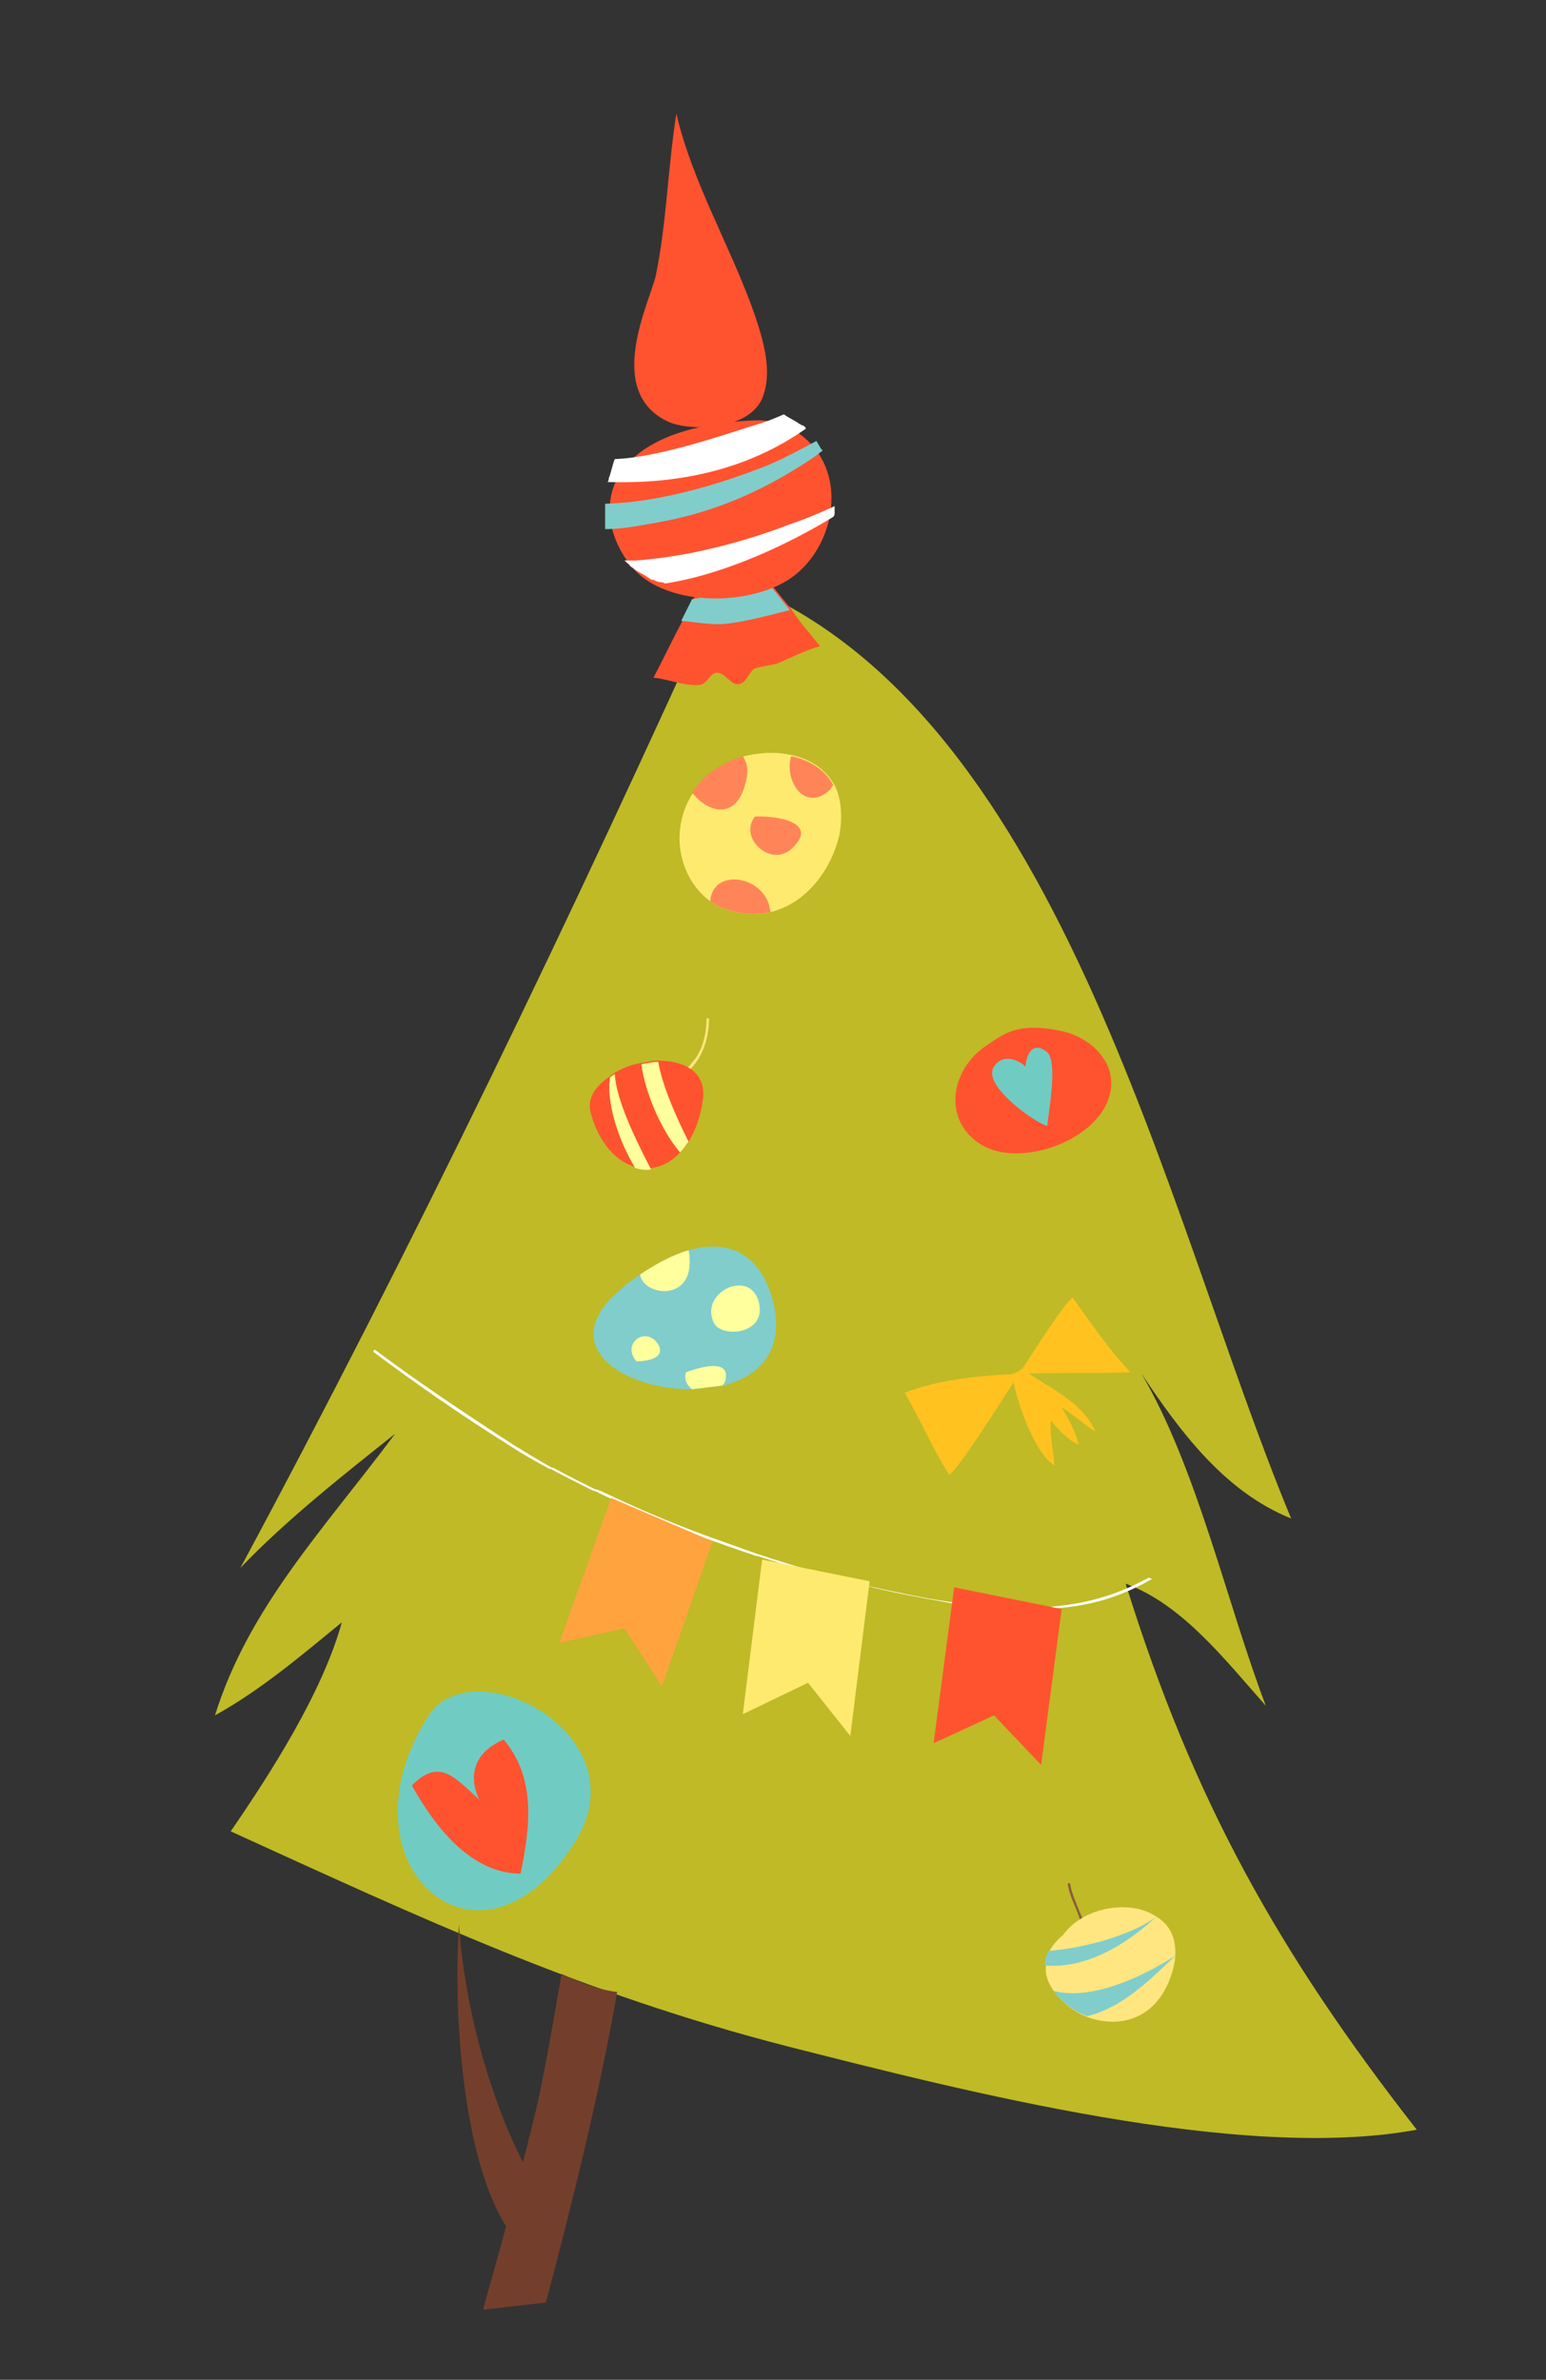 <?xml version="1.0" encoding="utf-8"?>
<!-- Generator: Adobe Illustrator 17.1.0, SVG Export Plug-In . SVG Version: 6.00 Build 0)  -->
<!DOCTYPE svg PUBLIC "-//W3C//DTD SVG 1.1//EN" "http://www.w3.org/Graphics/SVG/1.1/DTD/svg11.dtd">
<svg version="1.1" id="Layer_1" xmlns="http://www.w3.org/2000/svg" xmlns:xlink="http://www.w3.org/1999/xlink" x="0px" y="0px"
	 viewBox="0 0 128 197" enable-background="new 0 0 128 197" xml:space="preserve">
<rect x="0" y="0" width="128" height="197" fill="#333333" stroke="none"/>
<path fill="#BFBA26" d="M60,47.8c-12.4,27.5-25.9,55.6-40.1,82c3.8-4,8.9-8,12.8-11.1c-5.8,7.8-12.1,14.3-14.9,23.3
	c3.8-2.1,7.2-5,10.5-7.7c-1.6,5.8-5.9,12.5-9.2,17.3c15.8,7.2,29,13.4,46.1,17.8c14.6,3.7,37.5,9.6,52.1,6.9
	c-11.4-14.6-18.5-27.2-24.1-45.2c4.7,1.7,8.3,6.4,11.6,10.1c-3.2-8.4-5.7-19.7-10.3-27.5c3.2,4.8,6.9,9.8,12.4,12
	C96.4,100.5,87.7,57.6,60,47.8z"/>
<g>
	<path fill="#FF5330" d="M67.9,53.5c-1.2,0.3-2.5,1-3.5,1.4c-0.2,0.1-1.5,0.3-1.8,0.4c-0.5,0.1-0.7,1.1-1.3,1.3
		c-0.8,0.3-1.2-1-2-0.9c-0.5,0-0.8,1-1.4,1c-1.3,0.1-2.6-0.5-3.8-0.6c0.8-1.5,1.6-3.2,2.4-4.7l0.9-1.8c0.1-0.2,0.2-0.3,0.3-0.5
		l-0.1-0.1c1.4,0.3,4.2-1,5.5-1.7c0.2,0.4,0.5,0.7,0.8,1.1c0.5,0.7,1,1.3,1.6,2C66.2,51.5,67.1,52.5,67.9,53.5z"/>
	<path fill="#FF5330" d="M55.3,34.9c-5.3-2.5-1.5-9.9-1-12.1c0.9-4.4,1-9,1.7-13.4c1.3,5.7,4.6,11.2,6.5,16.7
		c0.7,2.1,1.5,4.7,0.6,6.9C61.9,35.7,57,35.7,55.3,34.9z"/>
	<path fill="#81CDCB" d="M65.4,50.5c-1.6,0.4-3.4,0.9-5,1.1c-1.3,0.2-2.7-0.1-4-0.2l0.9-1.8c0.8-0.1,1.6-0.4,2.4-0.4
		c1.2-0.1,2.1-0.3,3.2-0.6c0.3-0.1,0.5-0.1,0.8-0.2C64.3,49.1,64.8,49.8,65.4,50.5z"/>
	<g>
		<path fill="#FF5330" d="M52.2,46.8c2.7,3.4,9.4,3.4,12.9,1.3c3.5-2.1,5-7.4,2.5-10.8c-1.3-1.7-3.1-2.6-5.2-2.5
			C49.8,35.4,48.7,42.3,52.2,46.8z"/>
		<g>
			<path fill="#FFFFFF" d="M66.7,35.4c-0.1-0.1-0.2-0.2-0.3-0.2c-0.1,0-0.1-0.1-0.2-0.1c-0.4-0.3-0.9-0.5-1.3-0.8
				c-0.7,0.3-1.4,0.6-2.1,0.8c-2.6,0.8-8.3,2.8-11.9,2.9c-0.2,0.5-0.3,1.1-0.5,1.6c0,0.1,0,0.2-0.1,0.3c6.1,0.2,11.7-1.1,16.4-4.4
				C66.7,35.5,66.7,35.4,66.7,35.4z"/>
			<path fill="#81CDCB" d="M68.1,37.3c0,0,0-0.1-0.1-0.1c-0.1-0.2-0.3-0.5-0.4-0.7c-1.3,0.7-2.6,1.4-4,2c-3.5,1.4-8.8,3.1-13.5,3.2
				c0,0.7,0,1.4,0,2.1c1.7,0,3.4-0.4,4.6-0.6c4.4-0.8,8.3-2.5,12-4.9C67.2,38,67.6,37.7,68.1,37.3z"/>
			<path fill="#FFFFFF" d="M69.1,42.5C69.1,42.5,69.1,42.5,69.1,42.5c0-0.1,0-0.2,0-0.3c0-0.1,0-0.2,0-0.3c-1.3,0.6-2.5,1.1-3.7,1.5
				c-3.9,1.5-8.5,2.7-12.8,3c-0.3,0-0.6,0-0.9,0c0,0,0,0,0,0c0.2,0.2,0.4,0.3,0.5,0.5c0.1,0,0.1,0.1,0.2,0.1c0,0,0.1,0.1,0.1,0.1
				c0.4,0.3,0.9,0.5,1.3,0.8c0.1,0.1,0.2,0.1,0.3,0.1c0,0,0,0,0,0c0.2,0.1,0.4,0.2,0.7,0.2c0.1,0,0.2,0.1,0.3,0.1
				c5.1-0.8,10.4-3.4,13.7-5.4C69,42.8,69.1,42.7,69.1,42.5z"/>
		</g>
	</g>
</g>
<g>
	<path fill="#FF5330" d="M81.6,86.6c-2.9,2-3.5,6-0.6,8c3.1,2.2,9.6,0,10.8-3.7c0.9-2.7-1.3-4.9-3.7-5.5
		C84.1,84.5,83,85.7,81.6,86.6z"/>
	<path fill="#70CCC2" d="M86.7,87.1c-1.1-0.9-1.7,0-1.8,1.2c-0.8-0.8-2.2-1-2.7,0.2c-0.6,1.5,3.4,4.4,4.5,4.7
		C86.8,92.2,87.6,87.9,86.7,87.1z"/>
</g>
<g>
	<path fill="#81CDCB" d="M64,107.7c1,4.1-1.1,6.2-4.1,7l0,0l-2.5,0.3c-5.1,0.1-10.6-2.9-7.2-7.1c0.6-0.7,1.6-1.6,2.8-2.4
		c1.2-0.8,2.6-1.6,4-2C59.9,102.7,62.8,103.3,64,107.7z"/>
	<g>
		<path fill="#FFFF9D" d="M52.7,112.7c0,0,2.6,0,1.8-1.4C53.5,109.7,51.4,111.2,52.7,112.7z"/>
		<path fill="#FFFF9D" d="M59.1,109.5c0.6,1.3,4.5,1,3.7-1.8C62,105,57.9,107,59.1,109.5z"/>
		<path fill="#FFFF9D" d="M57.1,104.5c0,3.3-3.9,2.7-4.1,1c1.2-0.8,2.6-1.6,4-2C57.1,103.8,57.1,104.2,57.1,104.5z"/>
		<path fill="#FFFF9D" d="M60.1,114c0,0.3-0.1,0.5-0.3,0.7l0,0l-2.5,0.3c-0.4-0.3-0.7-0.8-0.5-1.4C56.8,113.6,60.3,112.2,60.1,114z"
			/>
	</g>
</g>
<g>
	<g>
		<path fill="#8B5E3C" d="M90.1,160.3l-0.2,0c-0.2-0.7-0.5-1.4-0.7-2c-0.3-0.8-0.7-1.5-0.8-2.4l0.2,0c0.1,0.8,0.5,1.6,0.8,2.4
			C89.7,158.9,89.9,159.6,90.1,160.3z"/>
	</g>
	<path fill="#FFE680" d="M97.3,161.9C97.3,161.9,97.2,162,97.3,161.9c0,0.4-0.1,0.8-0.2,1.2c-1.2,4.2-4.5,4.8-7,3.9
		c-1.1-0.4-2.1-1.2-2.8-2.1c-0.5-0.7-0.8-1.4-0.7-2.2c0-0.4,0.1-0.8,0.3-1.2c0.2-0.4,0.6-0.9,1.1-1.3c1.7-2.4,5.7-3,7.8-1.5
		c0,0,0,0,0,0C96.8,159.3,97.4,160.4,97.3,161.9z"/>
	<path fill="#81CDCB" d="M95.7,158.7c-2.5,2.3-5.8,4.3-9.2,4c0-0.4,0.1-0.8,0.3-1.2C89.5,161.3,93.5,160.3,95.7,158.7z"/>
	<path fill="#81CDCB" d="M95.8,158.6c0,0-0.1,0-0.1,0.1C95.7,158.7,95.7,158.6,95.8,158.6C95.8,158.6,95.8,158.6,95.8,158.6z"/>
	<path fill="#81CDCB" d="M97.3,161.9c0.1-0.1,0.2-0.1,0.3-0.2C97.5,161.8,97.3,161.9,97.3,161.9c-2.2,2.1-4.4,4.3-7.3,5
		c-1.1-0.4-2.1-1.2-2.8-2.1C90.1,165.6,94.2,163.9,97.3,161.9z"/>
</g>
<g>
	<g>
		<path fill="#FFC21F" d="M88.8,107.4c1.5,2.1,3,4.3,4.8,6.2c-5.5,0.2-13.4-0.4-18.7,1.7c1.3,2.2,2.4,4.8,3.7,6.8
			C80.2,120.8,87.3,108.6,88.8,107.4z"/>
	</g>
	<g>
		<path fill="#FFC21F" d="M90.7,118.5c-1.2-2.6-3.9-3.6-6.1-5.2c-0.2,0.2-0.4,0.3-0.7,0.4c0,0-0.1,0-0.1,0c0.2,1.9,1.8,6.6,3.5,7.6
			c-0.1-1.3-0.4-2.6-0.3-3.7c0.7,0.8,1.4,1.6,2.3,2c-0.2-1-0.8-2.1-1.4-3.1C88.9,117.1,89.8,118,90.7,118.5z"/>
	</g>
</g>
<g>
	<path fill="#FFEA70" d="M69.5,69.1c-0.7,3-2.8,5.7-5.7,6.4c-1.3,0.3-2.7,0.2-4.1-0.4c-0.3-0.1-0.6-0.3-0.9-0.5
		c-2.5-1.8-3.5-5.8-1.4-9c0.3-0.4,0.6-0.8,1-1.2c0.9-0.9,2-1.4,3.2-1.8c1.3-0.3,2.6-0.4,3.9-0.1c1.5,0.3,2.8,1.1,3.6,2.5l0,0
		C69.6,66,69.8,67.4,69.5,69.1z"/>
	<g>
		<path fill="#FF8559" d="M61.7,64.9c-0.8,3.1-3.2,2.3-4.4,0.7c0.3-0.4,0.6-0.8,1-1.2c0.9-0.9,2-1.4,3.2-1.8
			C61.9,63.2,62,63.9,61.7,64.9z"/>
		<path fill="#FF8559" d="M62.5,67.6c-1.4,1.8,1.4,4.3,3.1,2.6C67.9,68,64.1,67.5,62.5,67.6z"/>
		<path fill="#FF8559" d="M69,65L69,65c-0.1,0.1-0.2,0.2-0.3,0.4c-2.1,1.9-3.8-0.8-3.2-2.8C67,62.9,68.3,63.7,69,65z"/>
		<path fill="#FF8559" d="M63.7,75c0,0.2,0.1,0.4,0.1,0.5c-1.3,0.3-2.7,0.2-4.1-0.4c-0.3-0.1-0.6-0.3-0.9-0.5
			C59,71.9,63,72.4,63.7,75z"/>
	</g>
</g>
<g>
	<g>
		<path fill="#FFE680" d="M55.8,89.6c-0.1,0-0.1,0-0.1,0c-0.1-0.1-0.1-0.3,0-0.4l0.2,0.1c0,0.1,0,0.1,0,0.1c0.3-0.1,1.3-1.3,1.7-1.8
			c0.6-0.9,0.9-2.1,0.9-3.3l0.2,0c0,1.3-0.3,2.4-0.9,3.4c-0.2,0.3-0.6,0.8-1,1.2C56.2,89.4,55.9,89.5,55.8,89.6z"/>
	</g>
	<path fill="#FF5330" d="M58.2,91c-0.2,1.4-0.6,2.6-1.2,3.5c-0.2,0.3-0.5,0.7-0.7,0.9c-0.7,0.8-1.6,1.2-2.4,1.3
		c-0.4,0.1-0.9,0-1.3-0.1c-1.5-0.4-3-1.9-3.7-4.5c-0.3-1.2,0.4-2.2,1.6-3c0.1-0.1,0.3-0.2,0.4-0.3c0.7-0.4,1.4-0.7,2.2-0.8
		c0.5-0.1,1-0.2,1.4-0.2C56.6,87.8,58.5,88.7,58.2,91z"/>
	<g>
		<path fill="#FFFF9D" d="M53.9,96.8c-0.4,0.1-0.9,0-1.3-0.1c-1.4-2.3-2.4-5.4-2.1-7.5c0.1-0.1,0.3-0.2,0.4-0.3
			C51,91,52.6,94.3,53.9,96.8z"/>
		<path fill="#FFFF9D" d="M57,94.5c-0.2,0.3-0.5,0.7-0.7,0.9c-1.6-1.9-2.9-5-3.2-7.3c0.5-0.1,1-0.2,1.4-0.2
			C54.8,89.8,56,92.5,57,94.5z"/>
	</g>
</g>
<g>
	<path fill="#70CCC2" d="M35.5,142c-7.9,12.3,4.2,23.1,12.1,10.5C53.2,143.6,39.2,136.4,35.5,142z"/>
	<path fill="#FF5330" d="M41.7,144c-3.9,1.7-2,5-2,5c-2.1-1.9-3.3-3.5-5.6-1.2c2,3.6,5,7.3,9,7.3C43.9,151.2,44.4,147.2,41.7,144z"
		/>
</g>
<g>
	<path fill="#FFFFFF" d="M95.1,130.6c-2.2,1.2-4.6,2.1-8,2.4c-0.8,0.1-1.8,0.1-2.8,0.1c0,0-0.1,0-0.1,0c0,0-0.1,0-0.1,0
		c-1.7-0.1-3.5-0.2-5.5-0.5c-2.1-0.3-4.4-0.8-6.7-1.3c0,0-0.1,0-0.1,0c-0.1,0-0.2,0-0.2-0.1c-2.9-0.7-6-1.6-9-2.6
		c-1.4-0.5-2.8-1-4.2-1.5c-3-1.1-6-2.4-8.7-3.7c-0.1,0-0.2-0.1-0.3-0.1c0,0,0,0-0.1,0c-1.2-0.6-2.4-1.2-3.5-1.8c0,0,0,0-0.1,0
		c-1.1-0.6-2.2-1.3-3.2-1.9c-4-2.6-7.9-5.2-11.5-7.9c0,0.1-0.1,0.1-0.1,0.2c3.6,2.7,7.5,5.4,11.5,7.9c0.9,0.6,2,1.2,3.1,1.8
		c0,0,0,0,0.1,0c1.1,0.6,2.3,1.2,3.5,1.8c0,0,0,0,0.1,0c0.1,0.1,0.3,0.1,0.4,0.2c2.7,1.3,5.6,2.5,8.7,3.7c1.4,0.5,2.8,1,4.3,1.5
		c0,0,0.1,0,0.1,0c3.1,1,6,1.9,8.9,2.5c0,0,0.1,0,0.1,0c0,0,0.1,0,0.1,0c2.4,0.6,4.7,1,6.9,1.4c2,0.3,3.8,0.5,5.5,0.5
		c0.1,0,0.1,0,0.2,0c0,0,0,0,0,0c1.3,0,2.5,0,3.5-0.1c3.1-0.3,5.4-1.2,7.5-2.4L95.1,130.6z"/>
	<g>
		<g>
			<polygon fill="#FFA33F" points="54.8,139.6 51.7,134.8 46.3,136 50.6,124 59,127.6 			"/>
		</g>
		<g>
			<polygon fill="#FFEA70" points="70.4,143.7 66.9,139.3 61.5,141.9 63.1,129.1 72,130.9 			"/>
		</g>
		<g>
			<polygon fill="#FF5330" points="86.2,146.1 82.3,142 77.3,144.3 79,131.4 87.9,133.2 			"/>
		</g>
	</g>
</g>
<path fill="#733F2C" d="M51.1,164.9c-1.6-0.2-3.1-0.8-4.6-1.5c-0.8,4.5-1.5,8.8-2.3,12c-0.3,1.2-0.6,2.4-0.9,3.6
	c-3-5.9-4.9-13.5-5.3-19.7c-0.5,7.9,0.4,19.4,3.9,25l0,0c-0.6,2.3-1.3,4.6-1.9,6.9l5.2-0.6C47.5,181.9,49.6,173.4,51.1,164.9z"/>
</svg>
